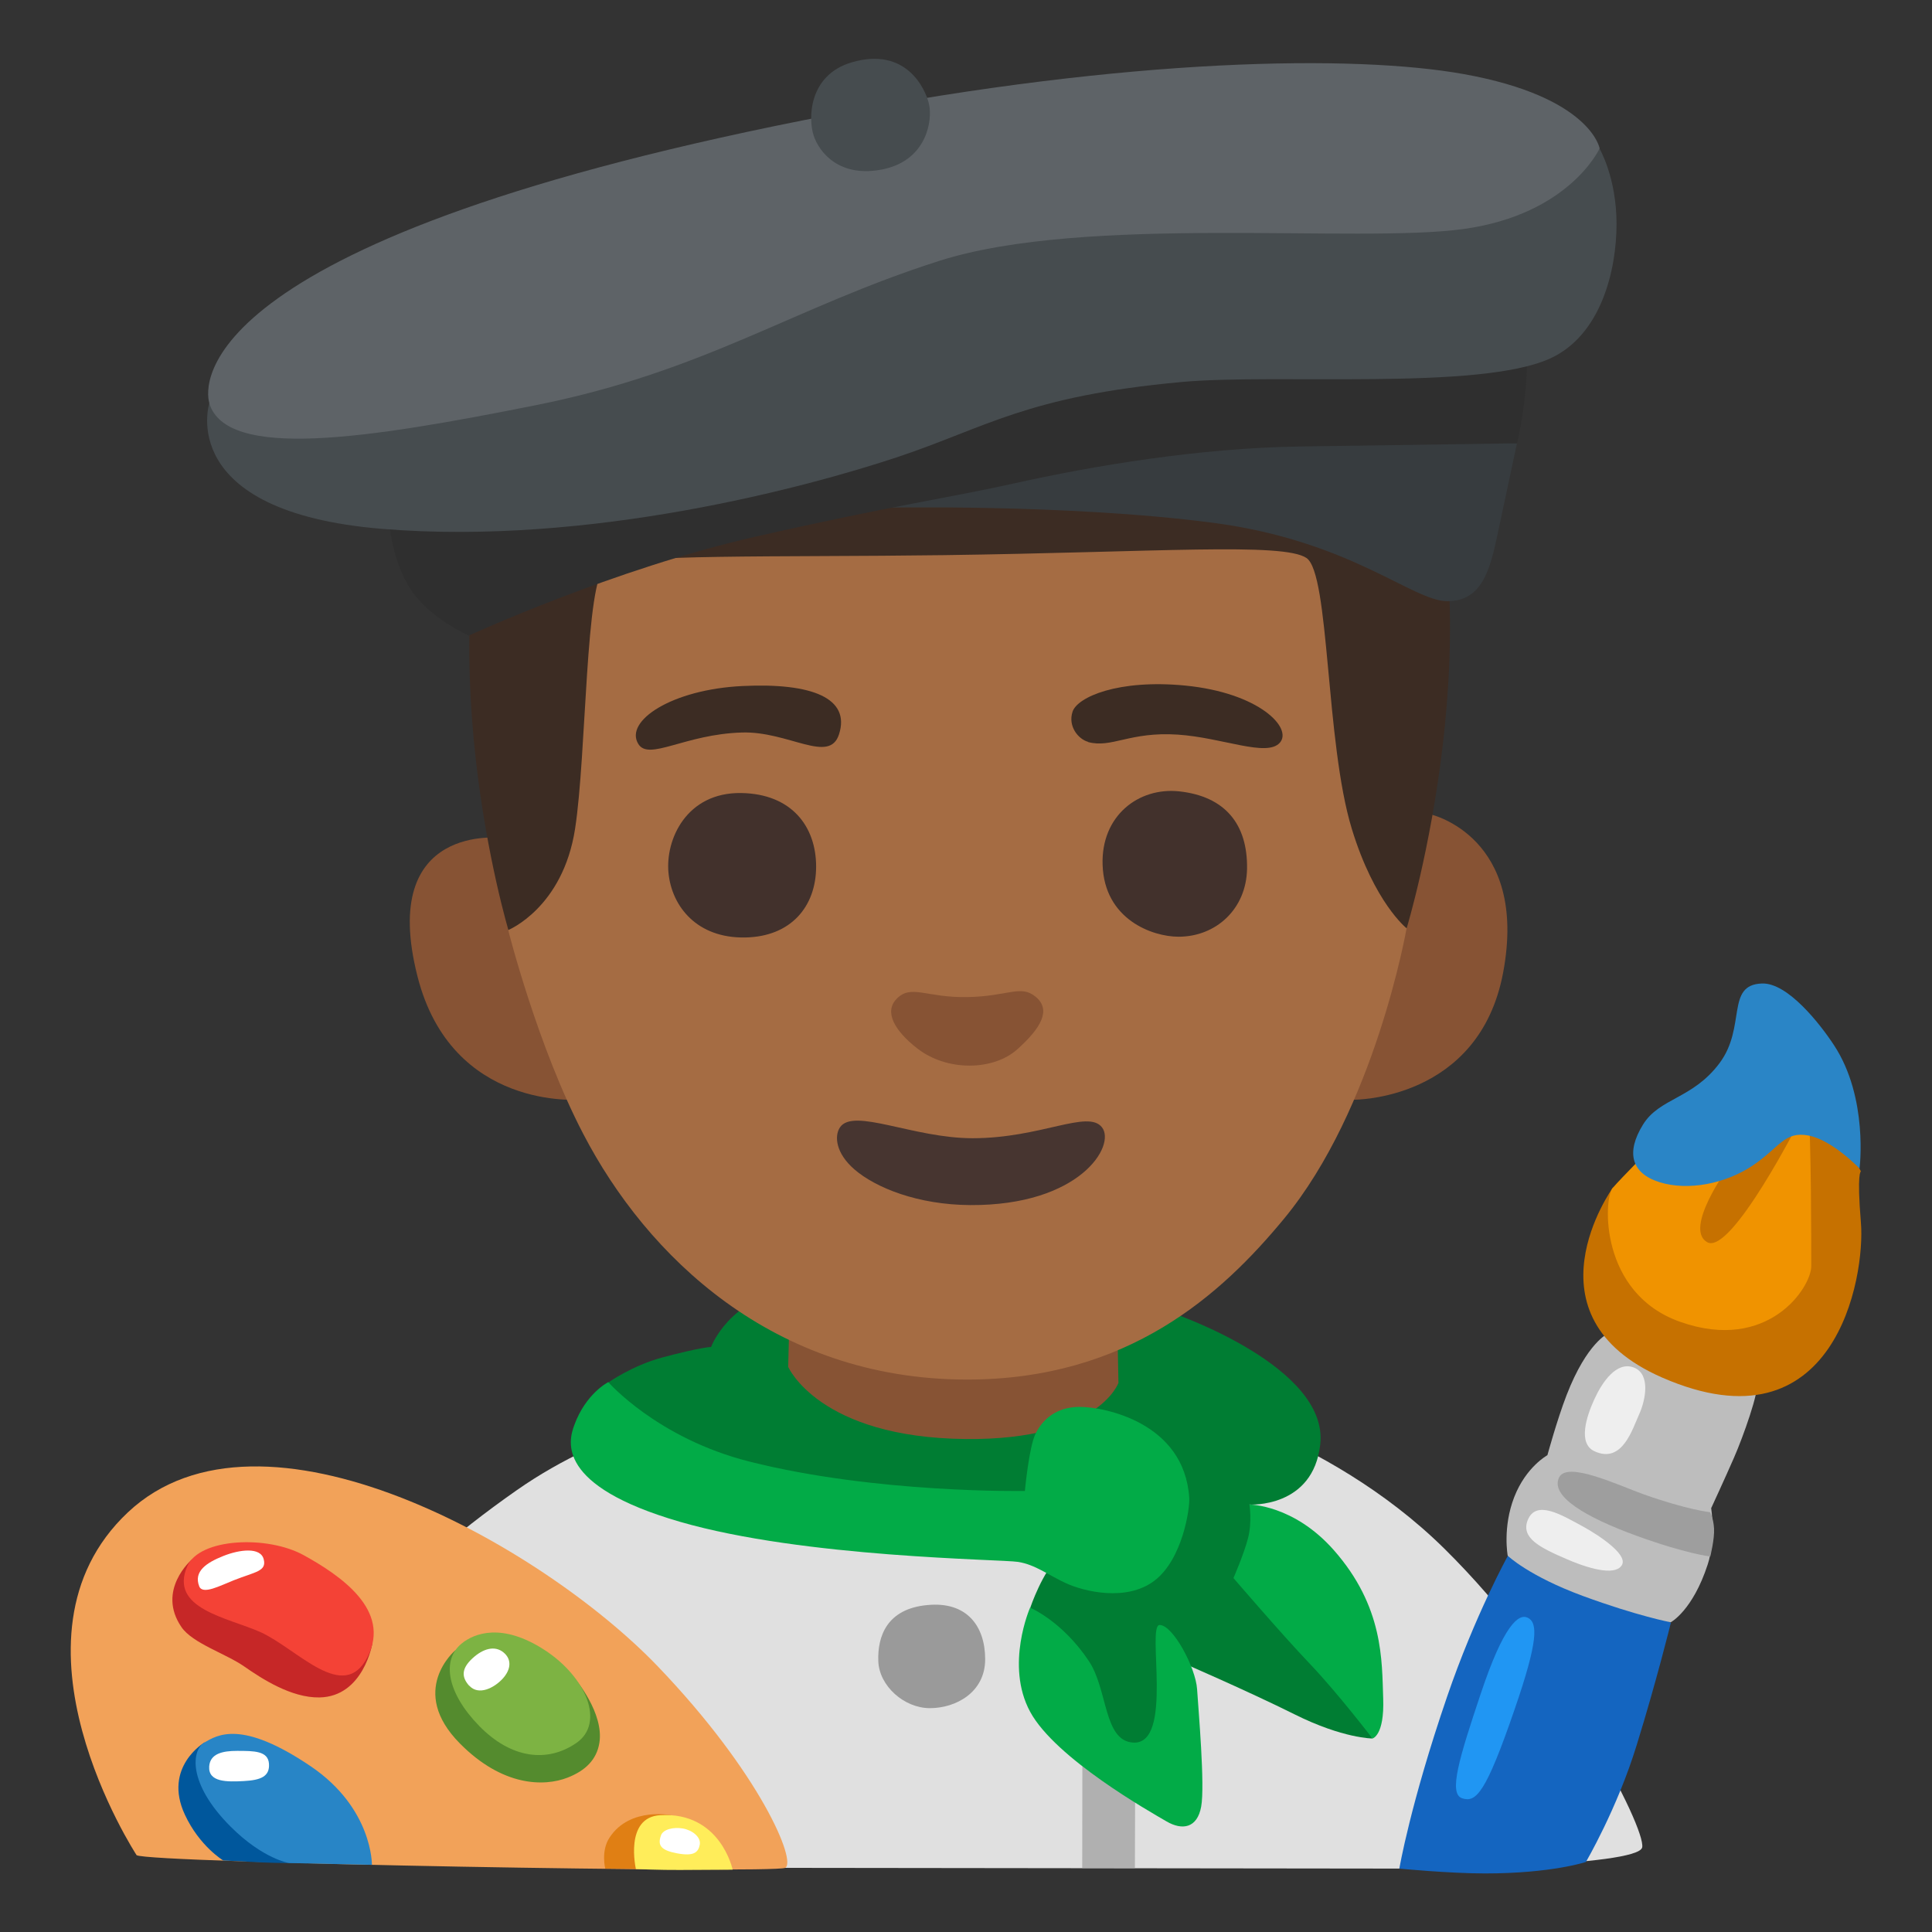 <?xml version="1.0" encoding="utf-8"?>
<!-- Generator: Adobe Illustrator 26.3.1, SVG Export Plug-In . SVG Version: 6.00 Build 0)  -->
<svg version="1.1" id="a" xmlns="http://www.w3.org/2000/svg" xmlns:xlink="http://www.w3.org/1999/xlink" x="0px" y="0px"
	 viewBox="0 0 128 128" style="enable-background:new 0 0 128 128;" xml:space="preserve">
<rect x="0" y="0" width="128" height="128" fill="#333333" stroke="none"/>
<path style="fill:#E0E0E0;" d="M63.32,91.8c0,0-17.21-1.37-29.07,6.92c-8.56,5.98-12.19,11.25-12.19,11.25l29.97,13.78l41.88,0.05
	c0,0,14.65-0.12,14.89-1.41s-5.27-12.07-13.13-19.81S77.27,92.5,77.27,92.5S63.32,91.8,63.32,91.8z"/>
<path style="fill:#F2A259;" d="M9.05,122.91c0,0-9.42-14.39-0.58-22.71s27.42,2.19,35.1,10.19c6.83,7.12,9.23,12.97,8.45,13.36
	S9.82,123.43,9.05,122.91z"/>
<path style="fill:#E07F14;" d="M45.59,120.83l-1.02-0.55c0,0-2.82-0.63-4.19,1.47c-0.58,0.88-0.28,2.05-0.28,2.05l2.09,0.02l3.4-3
	L45.59,120.83z"/>
<path style="fill:#FFED5A;" d="M42.13,123.83c0,0-0.79-3.44,1.62-3.57c3.99-0.23,4.79,3.61,4.79,3.61s-2.24,0.01-3.5,0.02
	S42.13,123.83,42.13,123.83z"/>
<path style="fill:#C62727;" d="M22.24,107.41l-9.54-4.08c0,0-2.36,2.03-0.67,4.48c0.73,1.06,2.95,1.76,4.14,2.59
	s3.13,2.09,4.99,2.06c2.93-0.05,3.51-3.58,3.51-3.58l-2.42-1.47L22.24,107.41z"/>
<path style="fill:#F44236;" d="M12.41,103.76c-1.23,2.83,2.67,3.4,4.84,4.37c2.46,1.11,5.51,4.76,7.1,1.65s-1.8-5.4-4.22-6.74
	S13.22,101.9,12.41,103.76z"/>
<path style="fill:#00579C;" d="M21.11,122.59l-7.56-7.15c0,0-2.77,1.63-1.3,4.79c0.97,2.09,2.54,3.03,2.54,3.03s1.79,0.09,2.55,0.13
	s2.96,0.06,2.96,0.06S21.11,122.59,21.11,122.59z"/>
<path style="fill:#2885C6;" d="M24.64,123.54c0,0,0.05-3.73-4.04-6.51c-4.63-3.14-6.22-2.06-7.05-1.59s-1.19,2.66,1.73,5.58
	c2.16,2.16,3.88,2.41,3.88,2.41l5.48,0.12V123.54z"/>
<polygon style="fill:#B0B0B0;" points="71.71,116.65 71.7,123.76 75.19,123.76 75.21,117.35 "/>
<path style="fill:#1465C0;" d="M99.9,103.08c0,0-2.18,3.93-4.03,9.34c-2.44,7.12-3.16,11.38-3.16,11.38s3.31,0.32,5.68,0.32
	c4.42,0,6.68-0.76,6.68-0.76s2.07-3.52,3.37-7.76c1.31-4.23,2.26-8.09,2.26-8.09l-8.92-4.67L99.9,103.08L99.9,103.08z"/>
<path style="fill:#BDBDBD;" d="M106.55,88.34c0,0-1.4,0.58-2.76,4.09c-0.64,1.66-1.27,3.98-1.27,3.98s-1.42,0.77-2.2,2.78
	s-0.43,3.88-0.43,3.88s1.38,1.34,4.99,2.67c3.62,1.33,5.81,1.74,5.81,1.74s1.45-0.76,2.45-3.83c0.55-1.68,0.23-3.73,0.23-3.73
	s0.88-1.9,1.51-3.34s1.67-4.4,1.52-4.93s-9.86-3.32-9.86-3.32L106.55,88.34z"/>
<path style="fill:#C67100;" d="M111.62,75.82l-4.78,2.89c0,0-6.08,8.47,3.29,12.56c11.47,5,13.46-6.68,13.16-10.27
	c-0.28-3.38,0-3.39,0-3.39l-3.19-6.28l-8.47,4.49H111.62z"/>
<path style="fill:#F09300;" d="M109.53,75.92c0,0-2.09,2.09-2.69,2.79s-0.9,6.98,4.49,8.87c5.82,2.05,8.67-2.29,8.67-3.69
	s0-8.57-0.2-10.67S109.53,75.91,109.53,75.92L109.53,75.92z"/>
<path style="fill:#C67100;" d="M114.51,77.32c0,0-2.99,4.09-1.4,4.98s6.18-8.17,6.18-8.17S114.51,77.32,114.51,77.32z"/>
<path style="fill:#007D33;" d="M40.62,96.31l-0.34-4.7c0,0,1.57-1.13,3.62-1.68c2.55-0.68,3.21-0.69,3.21-0.69s1.2-3.25,5.38-3.82
	c3.82-0.52,25.24,1.59,25.24,1.59s10.32,3.52,9.74,8.68c-0.47,4.25-4.69,3.99-4.69,3.99l8.15,15.5c0,0-1.95,0-5.14-1.59
	s-7.71-3.54-7.71-3.54l-1.06,9.21l-6.55-5.4l-2.21-7.35c0,0,0.8-2.39,1.95-3.45s-5.49-2.21-5.49-2.21l-24.09-4.52L40.62,96.31z"/>
<path style="fill:#875334;" d="M52.22,90.56c0,0,2.04,4.69,11.78,4.78c8.77,0.08,10.1-3.72,10.1-3.72l-0.09-4.69h-21.7
	C52.31,86.93,52.22,90.56,52.22,90.56z"/>
<path style="fill:#9A9A9A;" d="M61.43,106.34c-2.68,0.25-3.3,2.08-3.24,3.72s1.71,3.11,3.42,3.11s3.66-1.04,3.66-3.24
	S64.05,106.08,61.43,106.34L61.43,106.34z"/>
<path style="fill:#02AB47;" d="M68.25,106.5c0,0-1.68,3.81,0,6.91c1.68,3.1,7.97,6.64,9.03,7.26s2.04,0.44,2.3-0.97
	s-0.18-6.38-0.27-7.79s-1.59-4.25-2.48-4.25s0.97,7.98-1.77,7.79c-1.95-0.13-1.66-3.52-2.92-5.4c-1.77-2.66-3.9-3.54-3.9-3.54
	L68.25,106.5z"/>
<path style="fill:#02AB47;" d="M82.78,99.68c0,0,0.18,1.15-0.09,2.21s-0.97,2.66-0.97,2.66s3.19,3.72,5.05,5.67s4.16,4.96,4.16,4.96
	s0.8-0.18,0.71-2.66s0.04-6.07-3.28-9.83C85.7,99.68,82.78,99.68,82.78,99.68z"/>
<path style="fill:#2A85C6;" d="M116.71,65.16c-2.39,0.1-1,2.89-2.79,5.28s-3.99,2.29-5.08,4.09c-1.1,1.79-0.8,3.19,1.1,3.79
	s4.39,0.1,6.18-1.1s2.09-2.29,3.69-1.99s3.39,2.19,3.39,2.19s0.6-4.68-1.69-8.17c-0.93-1.42-3.08-4.16-4.78-4.09H116.71z"/>
<path style="fill:#EEEEEE;" d="M105.64,96.15c1.84,0.85,2.51-1.47,2.95-2.43s0.78-2.69-0.35-3.12s-2.08,0.95-2.6,2.08
	S104.51,95.63,105.64,96.15z"/>
<path style="fill:#EEEEEE;" d="M104.83,101.11c-1.37-0.74-3.05-1.77-3.61-0.41c-0.48,1.19,0.79,1.83,2.61,2.61s3.29,1.04,3.64,0.35
	S105.95,101.72,104.83,101.11L104.83,101.11z"/>
<path style="fill:#9E9E9E;" d="M103.3,97.87c-0.63,1.26,1.78,2.66,5.1,3.87s4.91,1.38,4.91,1.38s0.29-1.15,0.25-1.85
	s-0.26-1.08-0.26-1.08s-1.55-0.17-4.41-1.19C107.19,98.39,103.86,96.8,103.3,97.87L103.3,97.87z"/>
<path style="fill:#2096F3;" d="M101.22,107.18c-0.61-0.3-1.6,0.48-3.12,5.04c-1.42,4.24-2.15,6.62-1.23,6.92s1.56-0.31,3.48-5.9
	C101.93,108.66,101.88,107.51,101.22,107.18L101.22,107.18z"/>
<path style="fill:#FFFFFF;" d="M13.2,105.1c0.23,0.58,1.41-0.06,2.28-0.4c1.44-0.57,2.2-0.59,1.99-1.4s-1.58-0.65-2.68-0.21
	S12.81,104.1,13.2,105.1L13.2,105.1z"/>
<path style="fill:#FFFFFF;" d="M13.86,117.03c-0.07,1.05,1.17,1.03,2.29,0.97s1.73-0.3,1.67-1.15S16.84,116,15.7,116
	C14.75,116,13.92,116.18,13.86,117.03z"/>
<path style="fill:#FFFFFF;" d="M43.79,121.61c-0.24,0.65,0,0.98,1.08,1.18s1.39-0.05,1.49-0.57s-0.52-0.98-1.13-1.08
	s-1.29,0.05-1.44,0.46L43.79,121.61z"/>
<path style="fill:#548B2E;" d="M32.58,108.45l-2.43,0.9c0,0-3.15,2.66,0.32,6.16c2.83,2.86,5.58,2.87,7.14,2.26
	c1.15-0.45,1.92-1.17,2.1-2.3c0.32-1.96-1.59-4.22-1.59-4.22L32.58,108.45L32.58,108.45z"/>
<path style="fill:#7DB343;" d="M30.57,108.9c-1.33,1.1-0.94,3.28,1.18,5.45s4.51,2.45,6.43,1.13s0.67-4.37-2.11-6.17
	S31.44,108.18,30.57,108.9z"/>
<path style="fill:#FFFFFF;" d="M31.09,111.68c0.62,0.68,1.65,0.15,2.21-0.46s0.62-1.29,0.05-1.75s-1.34-0.26-2.06,0.41
	s-0.72,1.23-0.21,1.8L31.09,111.68z"/>
<path style="fill:#875334;" d="M89.68,72.86c0,0,8.32,0.08,9.91-8.44c1.68-8.99-4.79-10.46-4.79-10.46S89.68,72.86,89.68,72.86z"/>
<path style="fill:#875334;" d="M33.3,55.52c0,0-8.25-1.09-5.64,9.17c2.27,8.92,10.77,8.16,10.77,8.16S33.3,55.52,33.3,55.52z"/>
<path style="fill:#3C2C23;" d="M61.85,71.75L33.71,61.71c0,0-5.83-19.33-0.09-33.93c4.56-11.6,14.76-18.82,29.04-19.15
	c15.26-0.35,25.89,6.16,30.83,18.01c5.96,14.31-0.29,34.84-0.29,34.84L61.85,71.74V71.75z"/>
<path style="fill:#A56C43;" d="M40.12,37.54c-1.35,0.86-1.25,12.4-2.02,17.37c-0.81,5.24-4.43,6.71-4.43,6.71s1.93,7.68,4.98,13.52
	c4.18,8.03,12.54,16.25,25.41,16.26c10.72,0,16.9-5.69,20.98-10.62c6.07-7.32,8.15-19.28,8.15-19.28s-2.13-1.68-3.63-6.59
	c-1.75-5.72-1.46-16.89-3-17.94s-10-0.38-24.04-0.19C51.38,36.93,41.46,36.68,40.12,37.54z"/>
<g>
	<path style="fill:#373C3F;" d="M78.28,26.92l-20.03,6.72c0,0,12.39-0.28,22.14,1c9.12,1.2,13.19,5.19,15.5,5.19
		s2.83-2.09,3.34-4.49c0.52-2.45,1.27-5.96,1.27-5.96l-22.23-2.45L78.28,26.92z"/>
	<path style="fill:#2F2F2F;" d="M47.4,27.55l-21.6,7.17c0,0,0.17,2.43,1.41,4.33c1.24,1.91,3.85,3.06,3.85,3.06
		s9.65-4.44,19.02-6.56c8.91-2.03,13.07-2.62,17.09-3.52c5.24-1.17,12.27-2.35,18.98-2.45s14.36-0.21,14.36-0.21
		s0.84-3.31,0.63-7.04S47.4,27.55,47.4,27.55L47.4,27.55z"/>
	<path style="fill:#464C4F;" d="M25.4,24.32l-11.53,2.39c0,0-2.32,7.2,11.46,8.33s28.21-2.79,34.11-4.75
		c5.91-1.97,8.56-4.04,18.83-4.98c6.32-0.58,19.73,0.58,24.43-1.56c3.36-1.53,4.4-5.82,4.4-8.91s-1.13-5-1.13-5L56.33,14.2
		L25.39,24.33L25.4,24.32z"/>
	<path style="fill:#5E6367;" d="M13.87,26.71C13.51,25.5,12.6,15.74,55.21,7.58c19.68-3.77,34.55-3.97,41.77-2.67
		c8.41,1.51,9,4.92,9,4.92s-1.97,4.36-9,5.34s-25.03-0.98-34.74,2.11c-9.7,3.09-15.47,7.31-26.72,9.56S14.99,30.5,13.86,26.7
		L13.87,26.71z"/>
	<path style="fill:#464C4F;" d="M56.43,4.13c-2.88,0.85-2.89,3.75-2.52,4.86s1.72,2.83,4.62,2.22c2.89-0.62,3.26-3.26,3.02-4.31
		S60.01,3.08,56.43,4.13L56.43,4.13z"/>
</g>
<path style="fill:#875334;" d="M64.08,66.06c-2.7,0.05-3.72-0.87-4.67,0.11c-0.88,0.89-0.09,2.16,1.36,3.29
	c1.98,1.54,5.04,1.48,6.63,0.06c1.57-1.41,2.25-2.6,1.24-3.46S66.84,66.01,64.08,66.06z"/>
<path style="fill:#473530;" d="M64.44,75.41c-3.94,0-7.9-2.04-8.79-0.72c-0.39,0.58-0.27,1.72,0.95,2.78
	c1.42,1.23,4.22,2.35,7.68,2.37c7.28,0.04,9.66-3.95,8.73-5.15S68.97,75.41,64.44,75.41z"/>
<g>
	<path style="fill:#42312C;" d="M49.1,52.54c-3.62-0.05-5.03,3.08-4.81,5.3s1.89,4.33,5.08,4.27c3.03-0.05,4.7-2.05,4.7-4.7
		S52.45,52.59,49.1,52.54z"/>
	<path style="fill:#42312C;" d="M78.13,52.43c-2.7-0.29-5.19,1.62-5.08,4.87c0.12,3.62,3.3,4.76,5.03,4.76
		c2.49,0,4.49-1.84,4.54-4.49C82.67,54.6,81.16,52.76,78.13,52.43z"/>
</g>
<g>
	<path style="fill:#3C2C23;" d="M42.29,49.29c0.7,1.14,3.08-0.65,6.87-0.76c3.1-0.09,5.8,2.12,6.43,0.11
		c0.76-2.38-1.78-3.41-6.38-3.19C44.51,45.67,41.35,47.77,42.29,49.29z"/>
	<path style="fill:#3C2C23;" d="M72.08,49.16c1.57,0.43,2.76-0.7,5.95-0.49c2.98,0.2,5.89,1.51,6.76,0.54s-1.36-3.31-6.27-3.79
		c-4.43-0.43-7.14,0.76-7.46,1.73s0.38,1.82,1.03,2L72.08,49.16z"/>
</g>
<path style="fill:#02AB47;" d="M67.9,98.79c0,0,0.27-2.92,0.71-3.81s1.33-1.77,2.92-1.77s6.93,1.01,7.26,6.02
	c0.05,0.71-0.44,4.07-2.3,5.49s-4.69,0.71-5.85,0.18s-2.04-1.24-3.19-1.42s-14.17-0.27-22.41-2.66c-8.24-2.39-7.37-5.36-7-6.38
	c0.77-2.13,2.26-2.87,2.26-2.87s3.25,3.72,9.34,5.26c8.41,2.13,18.25,1.95,18.25,1.95L67.9,98.79z"/>
</svg>

